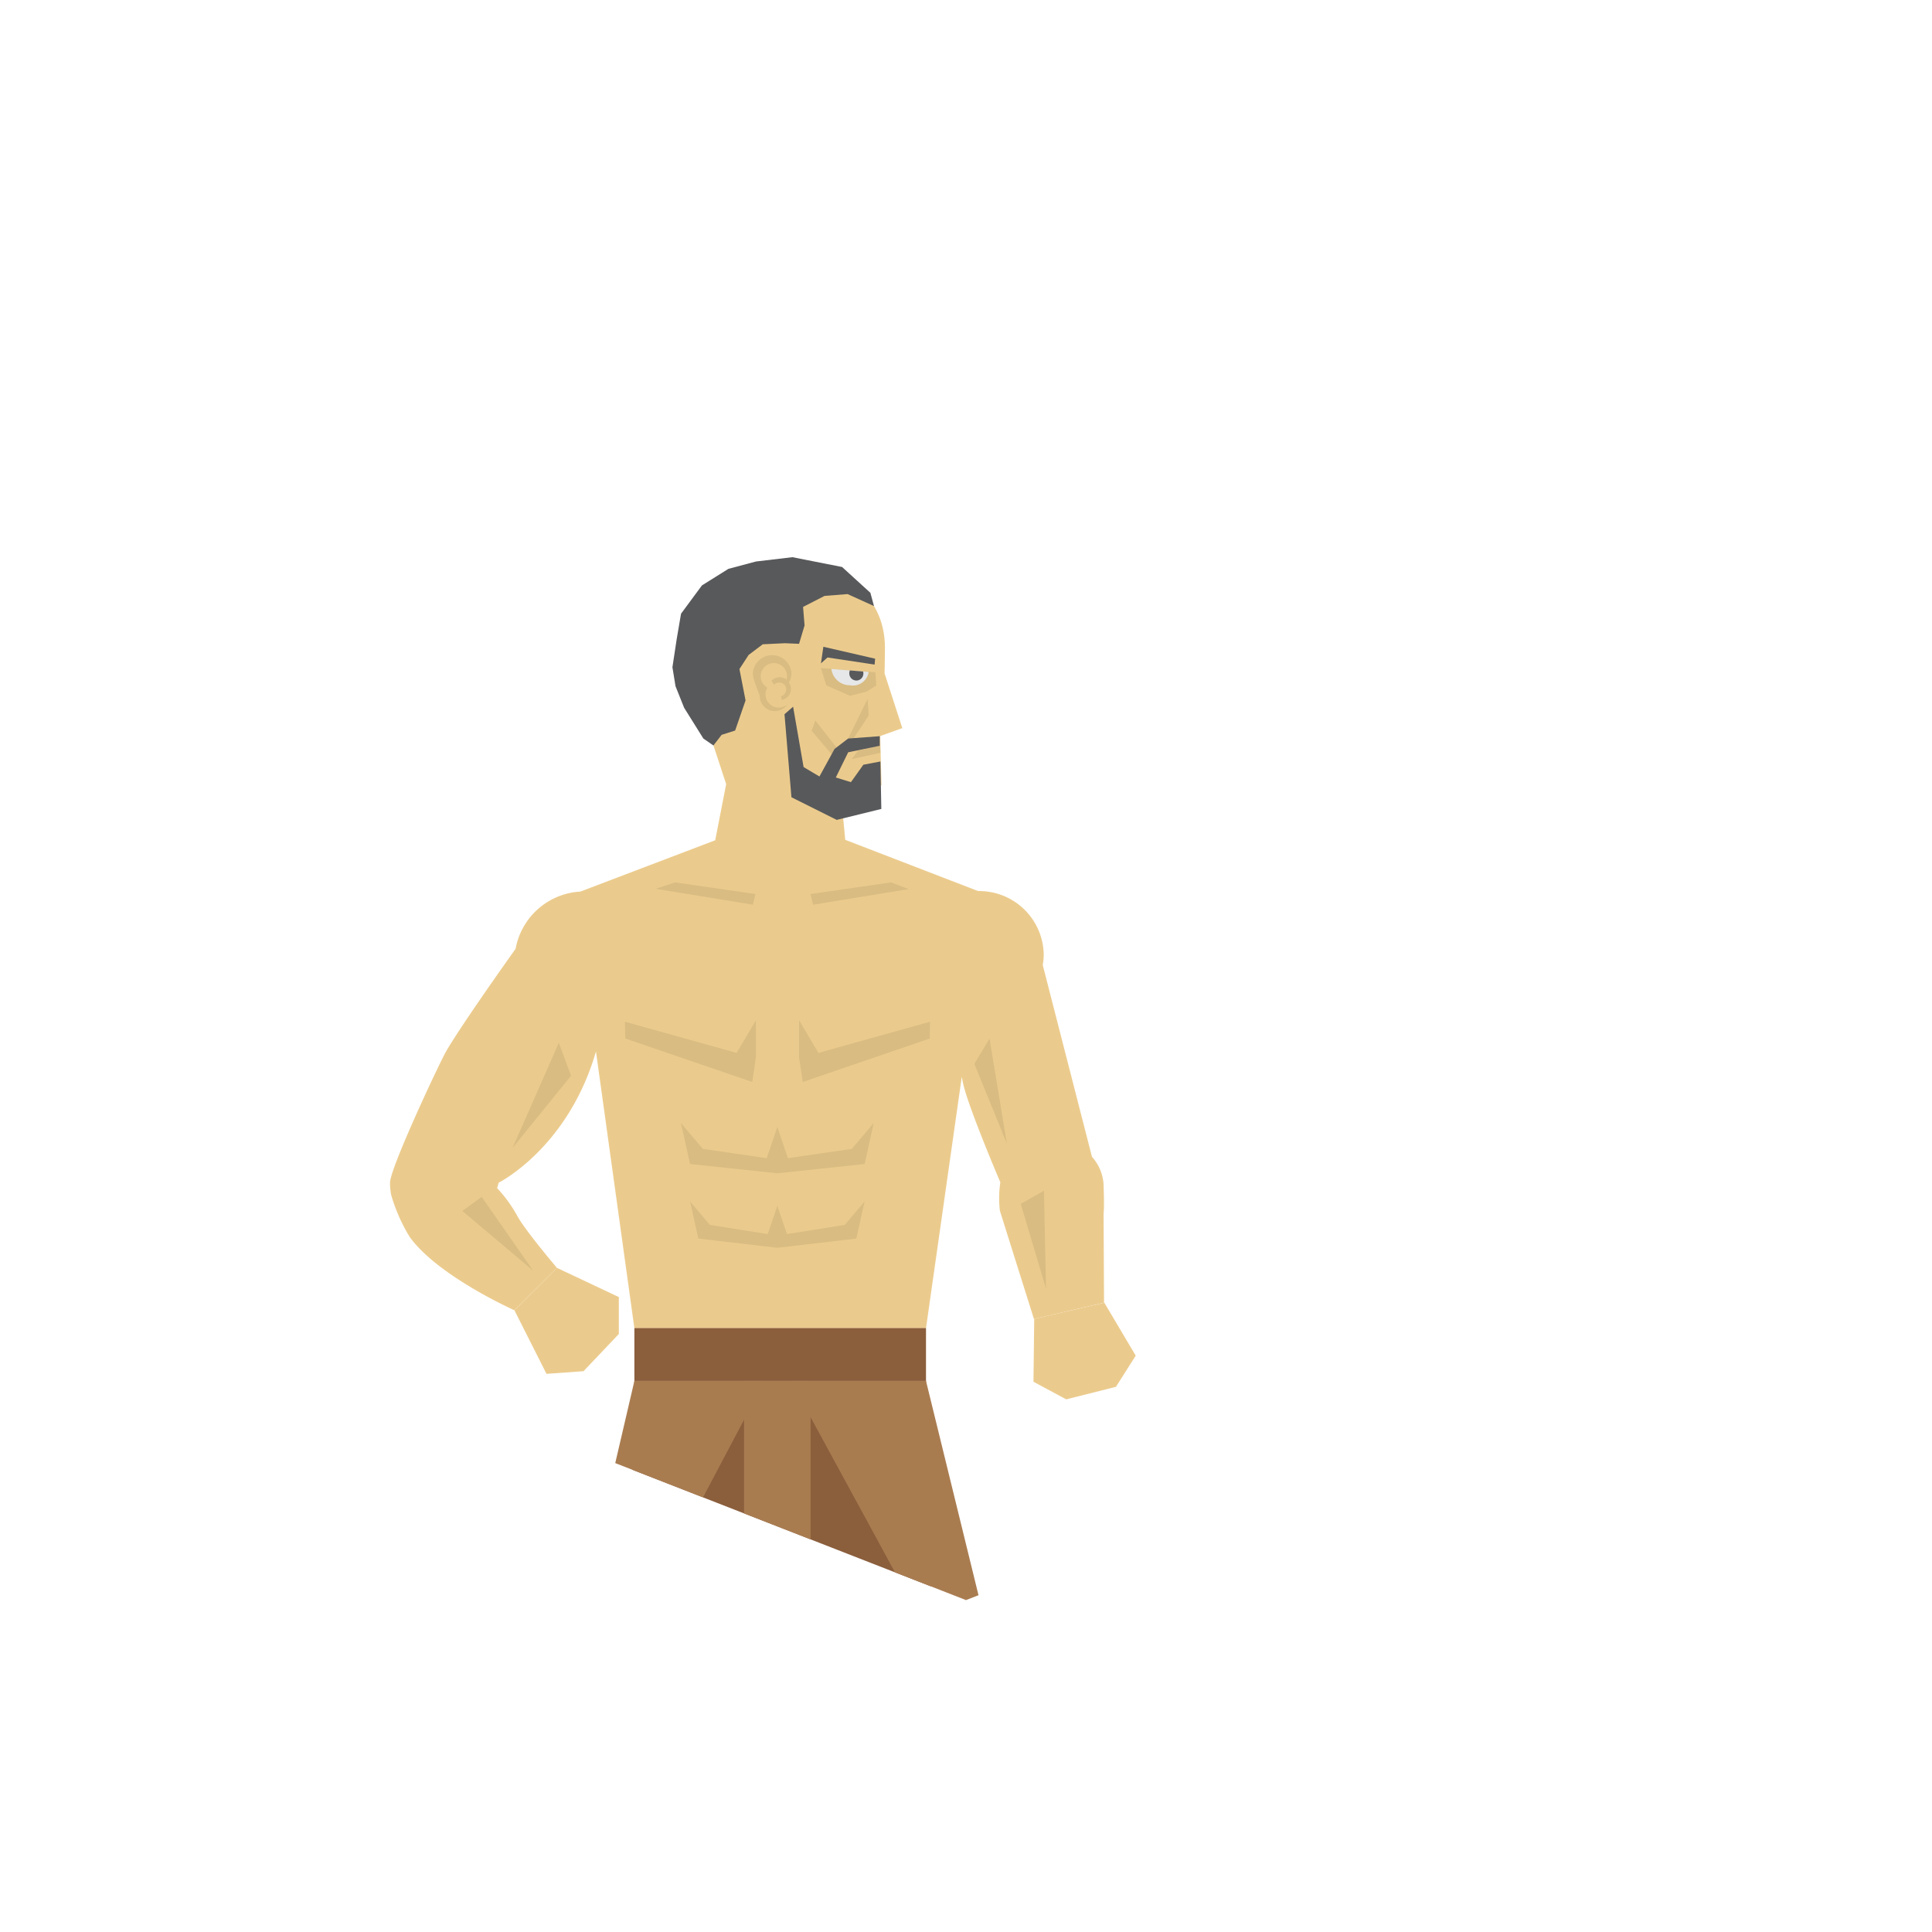 <svg viewBox="0 0 256 256" xmlns="http://www.w3.org/2000/svg" xmlns:xlink="http://www.w3.org/1999/xlink"><clipPath id="a"><path d="m0 43.98v118.05l128 49.99 128-49.99v-118.05z"/></clipPath><clipPath id="b"><path d="m112.6 90.84a2.12 2.12 0 0 0 2.51-1.8l-5-.41a2.46 2.46 0 0 0 2.49 2.21z"/></clipPath><g clip-path="url(#a)"><path d="m146.24 157.36a6 6 0 0 0 -1.55-4.08l-6.52-25.41a8 8 0 0 0 .13-1.4 8.56 8.56 0 0 0 -8.7-8.4l-17.6-6.79-1.07-11.15-17.41-4.45 2.7 8.22-1.45 7.44-17.87 6.8a9.25 9.25 0 0 0 -8.58 7.58s-7.06 9.88-9.19 13.56c-.87 1.5-7.45 15.51-7.45 17.43a8.56 8.56 0 0 0 .15 1.62 22.88 22.88 0 0 0 2.45 5.56c3.72 5.2 13.89 9.73 13.89 9.73l5.63-5.62s-4.25-5-5.27-6.91a17.94 17.94 0 0 0 -2.66-3.66l.21-.72s9.18-4.58 12.89-17.38l5.09 36.67h38.64l4.74-33.31c.1.5.19 1 .28 1.3.81 3.14 4.2 11.2 4.83 12.67a14.22 14.22 0 0 0 -.06 3.77l4.51 14.34 9.29-2.15-.06-11.84c.11-.73.01-3.42.01-3.42z" fill="#ebcb8d"/><path d="m123.52 216.98h-40.33l.87-34h38.64z" fill="#8b5e3c"/><path d="m84.06 175.98h38.64v7h-38.64z" fill="#8b5e3c"/><path d="m76.14 216.98 7.92-34h17.25l-17.97 34z" fill="#a97c50"/><path d="m131.03 216.98-8.33-34h-17.91l18.5 34z" fill="#a97c50"/><g fill="#d9bc82"><path d="m108.45 139.51-2.57-4.33v4.88h-.01l.5 3.31 16.83-5.76.04-2.23z"/><path d="m97.6 139.51-14.8-4.13.05 2.23 16.83 5.76.49-3.31v-4.88z"/><path d="m112.87 152.23-8.46 1.23-1.41-4.14-1.41 4.14-8.46-1.23-2.91-3.44 1.21 5.45 11.57 1.23 11.57-1.23 1.21-5.45z"/><path d="m104.28 163.52-1.28-3.74-1.28 3.74-7.66-1.22-2.63-3.12 1.1 4.94 10.47 1.22 10.47-1.22 1.1-4.94-2.63 3.12z"/><path d="m67.9 152.13 6.15-13.97 1.62 4.38z"/><path d="m133.42 151.55-2.3-13.93-2.02 3.34z"/><path d="m63.82 158.58-2.56 1.88 9.4 7.93z"/><path d="m138.33 157.77-3.08 1.75 3.36 11.27z"/></g><path d="m98.59 182.98h8.82v34h-8.82z" fill="#a97c50"/><path d="m100.11 118.46-10.66-1.54-2.58.85 12.89 2.11z" fill="#d9bc82"/><path d="m107.39 118.46 10.67-1.54 2.36.89-12.68 2.07z" fill="#d9bc82"/><path d="m150.49 179.63-2.62 4.13-6.59 1.66-4.34-2.33.1-8.33 9.29-2.14z" fill="#ebcb8d"/><path d="m82 171.87v4.89l-4.68 4.93-4.91.35-4.24-8.41 5.63-5.63z" fill="#ebcb8d"/><path d="m119.56 96.48-2.35-7.25s.05-2.33.05-3.38c0-7.42-6.23-11.07-12.77-10.9h-1.27c-7.51.05-13.22 3.23-13.22 13.68 0 2.78 2.71 7.29 2.71 7.29l6 7 12.24 3.81 5.85-2.69-.17-6.51z" fill="#ebcb8d"/><path d="m116 89.08-7.23-.56.72 2.3 3.15 1.38 2.19-.56 1.28-.8z" fill="#d9bc82"/><path d="m112.51 98.76-.13-.9 2.58-5.26.15 2.2z" fill="#d9bc82"/><path d="m111 100.9-3.46-4.07.49-1.38 2.97 3.79z" fill="#d9bc82"/><g clip-path="url(#b)"><path d="m115.11 89a2.12 2.12 0 0 1 -2.51 1.8 2.46 2.46 0 0 1 -2.44-2.21" fill="#e6e7e8"/><path d="m113.4 88.29a.91.91 0 0 0 -.86 1 .94.94 0 0 0 1 .88.93.93 0 0 0 .86-1 .92.92 0 0 0 -1-.88z" fill="#58595b"/></g><path d="m104.88 89.22a2.57 2.57 0 0 0 -5.13 0c0 .9.92 2.75.92 3.09a2 2 0 0 0 3.68 1 1.72 1.72 0 0 1 -1.24.44 1.74 1.74 0 0 1 -1.67-1.82 1.83 1.83 0 0 1 .25-.81 1.74 1.74 0 1 1 2.59-1.43 2 2 0 0 1 -.06.35 1.51 1.51 0 0 0 -2 .16l.33.54a1 1 0 0 1 1.47.06 1 1 0 0 1 -.53 1.48 4 4 0 0 1 .08.48 1.6 1.6 0 0 0 .82-.43 1.5 1.5 0 0 0 .15-1.9 2.56 2.56 0 0 0 .34-1.21z" fill="#d9bc82"/><path d="m116.65 99.75-3.8.84.84-1.12 2.93-.71z" fill="#d9bc82"/><path d="m116.66 100.9-2.26.43-1.65 2.31-2-.62 1.64-3.34 4.18-.86v-1.27l-4.19.31-1.8 1.38-2 3.65-2.1-1.25-1.39-8-1.14 1 .92 11 6 3 5.91-1.45z" fill="#58595b"/><path d="m109.1 85.7-.32 2.2.87-.78 6.24.94.07-.78z" fill="#58595b"/><path d="m115.33 78.55-3.75-3.42-6.58-1.3-4.82.57-3.67.98-3.5 2.19-2.77 3.75-.57 3.34-.57 3.75.41 2.52 1.14 2.85 2.55 4.08 1.33.92 1.09-1.41 1.79-.57 1.38-3.99-.81-4.16 1.22-1.87 1.87-1.41 2.93-.14 1.88.08.73-2.44-.2-2.45 2.85-1.46 3.05-.24 3.5 1.59z" fill="#58595b"/></g></svg>